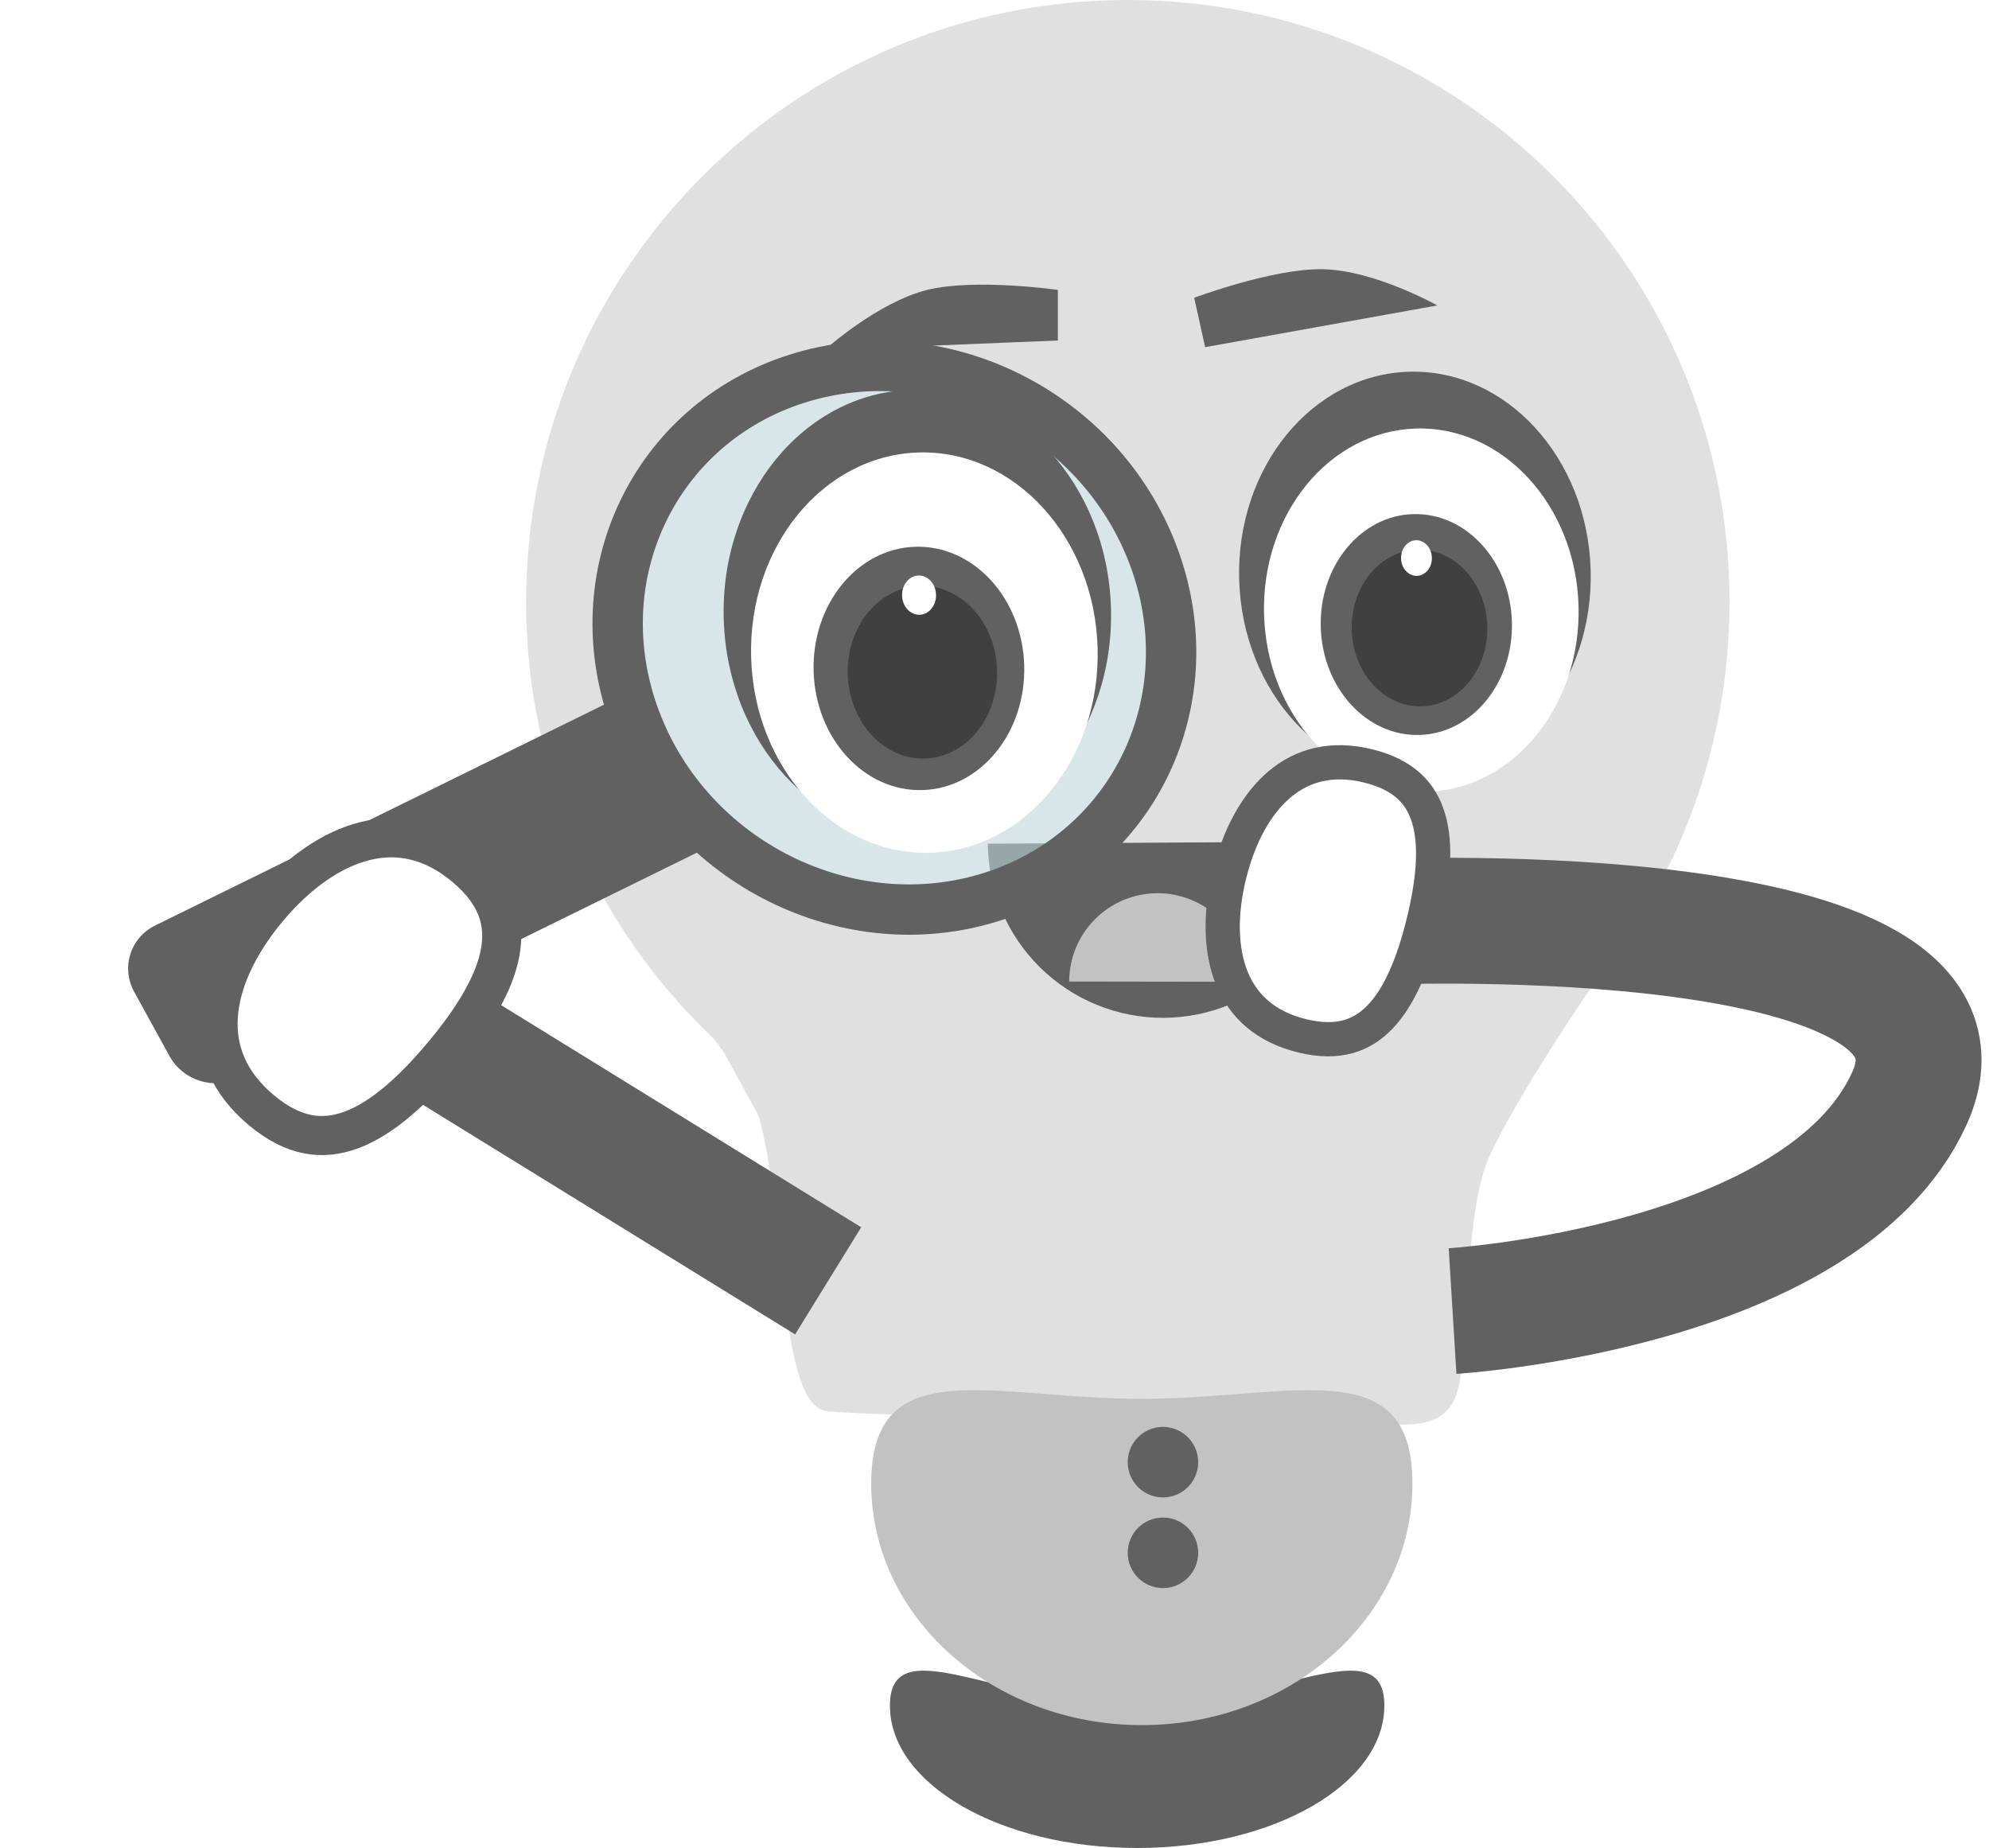 <svg width="226" height="210" viewBox="0 0 226 210" fill="none" xmlns="http://www.w3.org/2000/svg">
<path d="M128.147 0C165.907 0 196.517 30.628 196.517 68.409C196.517 84.84 190.727 99.917 181.078 111.711C181.068 111.723 181.076 111.741 181.092 111.741C181.106 111.742 181.115 111.757 181.107 111.769C178.371 115.718 172.229 125.057 169.391 131.051C165.835 138.56 167.427 155.127 165.124 159.298C163.346 162.516 159.433 161.847 155.877 161.801C137.623 161.562 99.694 160.943 94.003 160.371C88.377 159.805 89.358 138.33 86.285 127.134C86.216 126.881 86.117 126.644 85.991 126.414L82.268 119.608L81.383 118.394C81.254 118.218 81.109 118.054 80.951 117.903C67.906 105.445 59.778 87.877 59.778 68.409C59.778 30.628 90.388 0 128.147 0Z" fill="#E0E0E0"/>
<ellipse cx="23.074" cy="19.968" rx="23.074" ry="19.968" transform="matrix(0.029 1 -1 0.029 180.068 41.664)" fill="#616161"/>
<g filter="url(#filter0_d_2014_5494)">
<ellipse cx="20.645" cy="17.866" rx="20.645" ry="17.866" transform="matrix(0.029 1 -1 0.029 178.762 44.941)" fill="white"/>
</g>
<ellipse cx="12.549" cy="10.86" rx="12.549" ry="10.86" transform="matrix(0.029 1 -1 0.029 171.426 58.105)" fill="#616161"/>
<ellipse cx="8.765" cy="7.867" rx="8.765" ry="7.867" transform="matrix(0.338 0.941 -0.904 0.427 165.441 59.754)" fill="#404040"/>
<ellipse cx="2.024" cy="1.752" rx="2.024" ry="1.752" transform="matrix(0.029 1 -1 0.029 162.639 61.34)" fill="white"/>
<path d="M157.297 193.819C157.297 202.755 144.721 209.999 129.207 209.999C113.693 209.999 101.117 202.755 101.117 193.819C101.117 184.883 113.693 193.819 129.207 193.819C144.721 193.819 157.297 184.883 157.297 193.819Z" fill="#616161"/>
<path d="M160.485 168.585C160.485 183.745 146.719 196.035 129.738 196.035C112.757 196.035 98.991 183.745 98.991 168.585C98.991 153.425 112.757 158.958 129.738 158.958C146.719 158.958 160.485 153.425 160.485 168.585Z" fill="#C2C2C2"/>
<path d="M120.198 32.945V38.694L93.698 39.772C93.698 39.772 99.705 34.341 105.358 32.945C110.804 31.601 120.198 32.945 120.198 32.945Z" fill="#616161"/>
<path d="M135.69 33.838L136.933 39.451L163.312 34.709C163.312 34.709 156.212 30.72 150.332 30.593C144.669 30.472 135.69 33.838 135.69 33.838Z" fill="#616161"/>
<path d="M112.242 95.874C112.258 98.489 112.788 101.075 113.803 103.484C114.818 105.894 116.297 108.08 118.157 109.917C120.016 111.754 122.218 113.207 124.639 114.193C127.059 115.179 129.65 115.678 132.263 115.662C134.876 115.646 137.46 115.115 139.869 114.099C142.277 113.084 144.461 111.604 146.298 109.743C148.134 107.883 149.586 105.679 150.571 103.258C151.556 100.836 152.055 98.244 152.039 95.629L132.14 95.752L112.242 95.874Z" fill="#616161"/>
<path d="M141.582 111.568C141.584 110.248 141.326 108.94 140.822 107.719C140.319 106.499 139.581 105.389 138.649 104.454C137.717 103.519 136.611 102.777 135.392 102.27C134.174 101.763 132.868 101.501 131.548 101.499C130.229 101.497 128.922 101.755 127.702 102.259C126.482 102.762 125.373 103.501 124.439 104.433C123.504 105.366 122.762 106.473 122.256 107.692C121.749 108.911 121.487 110.218 121.485 111.538L131.533 111.553L141.582 111.568Z" fill="#C2C2C2"/>
<path d="M131.038 63.119C137.177 79.416 128.913 96.752 112.712 101.904C96.511 107.055 78.352 98.122 72.212 81.825C66.073 65.528 74.338 48.193 90.538 43.041C106.739 37.889 124.899 46.822 131.038 63.119Z" fill="#D0EDF3" fill-opacity="0.5" stroke="#616161" stroke-width="5.72"/>
<path d="M80.306 96.181L27.077 122.371C24.314 123.731 20.871 122.644 19.387 119.945L15.377 112.647C13.894 109.947 14.931 106.656 17.694 105.296L70.923 79.106L80.306 96.181Z" fill="#616161" stroke="#616161" stroke-width="0.286"/>
<ellipse cx="25.421" cy="21.999" rx="25.421" ry="21.999" transform="matrix(0.029 1 -1 0.029 125.495 43.668)" fill="#616161"/>
<g filter="url(#filter1_d_2014_5494)">
<ellipse cx="22.745" cy="19.683" rx="22.745" ry="19.683" transform="matrix(0.029 1 -1 0.029 124.055 47.281)" fill="white"/>
</g>
<ellipse cx="13.825" cy="11.964" rx="13.825" ry="11.964" transform="matrix(0.029 1 -1 0.029 115.975 61.785)" fill="#616161"/>
<ellipse cx="9.656" cy="8.667" rx="9.656" ry="8.667" transform="matrix(0.338 0.941 -0.904 0.427 109.38 63.598)" fill="#404040"/>
<ellipse cx="2.23" cy="1.93" rx="2.23" ry="1.93" transform="matrix(0.029 1 -1 0.029 106.293 65.344)" fill="white"/>
<ellipse cx="132.14" cy="166.155" rx="4.004" ry="4.007" fill="#616161"/>
<ellipse cx="132.14" cy="176.456" rx="4.004" ry="4.007" fill="#616161"/>
<path d="M94.1 145.548L38.898 111.492" stroke="#616161" stroke-width="14.301"/>
<path d="M52.831 98.516C54.74 100.117 55.861 101.715 56.452 103.263C57.041 104.804 57.153 106.428 56.845 108.166C56.211 111.738 53.817 115.703 50.294 119.91C46.77 124.117 43.287 127.168 39.883 128.417C38.226 129.025 36.609 129.198 34.989 128.888C33.362 128.576 31.595 127.75 29.686 126.15C25.927 122.998 24.561 119.312 24.806 115.503C25.057 111.584 27.036 107.309 30.432 103.255C33.827 99.201 37.688 96.504 41.501 95.571C45.206 94.664 49.073 95.365 52.831 98.516Z" fill="white" stroke="#616161" stroke-width="4.442"/>
<path d="M157.364 104.733C157.364 104.733 227.507 101.929 216.91 124.925C207.01 146.405 165.048 148.983 165.048 148.983" stroke="#616161" stroke-width="14.301"/>
<path d="M155.47 87.039C157.588 87.56 159.087 88.383 160.149 89.372C161.205 90.356 161.92 91.589 162.348 93.075C163.228 96.128 162.877 100.169 161.73 104.837C160.583 109.505 159.021 113.249 156.826 115.546C155.758 116.664 154.554 117.424 153.162 117.806C151.763 118.19 150.054 118.223 147.936 117.702C143.766 116.677 141.27 114.307 139.993 111.218C138.679 108.04 138.586 103.914 139.691 99.415C140.797 94.917 142.791 91.305 145.428 89.099C147.991 86.955 151.301 86.013 155.47 87.039Z" fill="white" stroke="#616161" stroke-width="3.89"/>
<defs>
<filter id="filter0_d_2014_5494" x="140.389" y="45.445" width="42.21" height="47.762" filterUnits="userSpaceOnUse" color-interpolation-filters="sRGB">
<feFlood flood-opacity="0" result="BackgroundImageFix"/>
<feColorMatrix in="SourceAlpha" type="matrix" values="0 0 0 0 0 0 0 0 0 0 0 0 0 0 0 0 0 0 127 0" result="hardAlpha"/>
<feOffset dy="3.237"/>
<feGaussianBlur stdDeviation="1.618"/>
<feComposite in2="hardAlpha" operator="out"/>
<feColorMatrix type="matrix" values="0 0 0 0 0 0 0 0 0 0 0 0 0 0 0 0 0 0 0.25 0"/>
<feBlend mode="normal" in2="BackgroundImageFix" result="effect1_dropShadow_2014_5494"/>
<feBlend mode="normal" in="SourceGraphic" in2="effect1_dropShadow_2014_5494" result="shape"/>
</filter>
<filter id="filter1_d_2014_5494" x="81.779" y="47.84" width="46.504" height="52.616" filterUnits="userSpaceOnUse" color-interpolation-filters="sRGB">
<feFlood flood-opacity="0" result="BackgroundImageFix"/>
<feColorMatrix in="SourceAlpha" type="matrix" values="0 0 0 0 0 0 0 0 0 0 0 0 0 0 0 0 0 0 127 0" result="hardAlpha"/>
<feOffset dy="3.566"/>
<feGaussianBlur stdDeviation="1.783"/>
<feComposite in2="hardAlpha" operator="out"/>
<feColorMatrix type="matrix" values="0 0 0 0 0 0 0 0 0 0 0 0 0 0 0 0 0 0 0.25 0"/>
<feBlend mode="normal" in2="BackgroundImageFix" result="effect1_dropShadow_2014_5494"/>
<feBlend mode="normal" in="SourceGraphic" in2="effect1_dropShadow_2014_5494" result="shape"/>
</filter>
</defs>
</svg>
